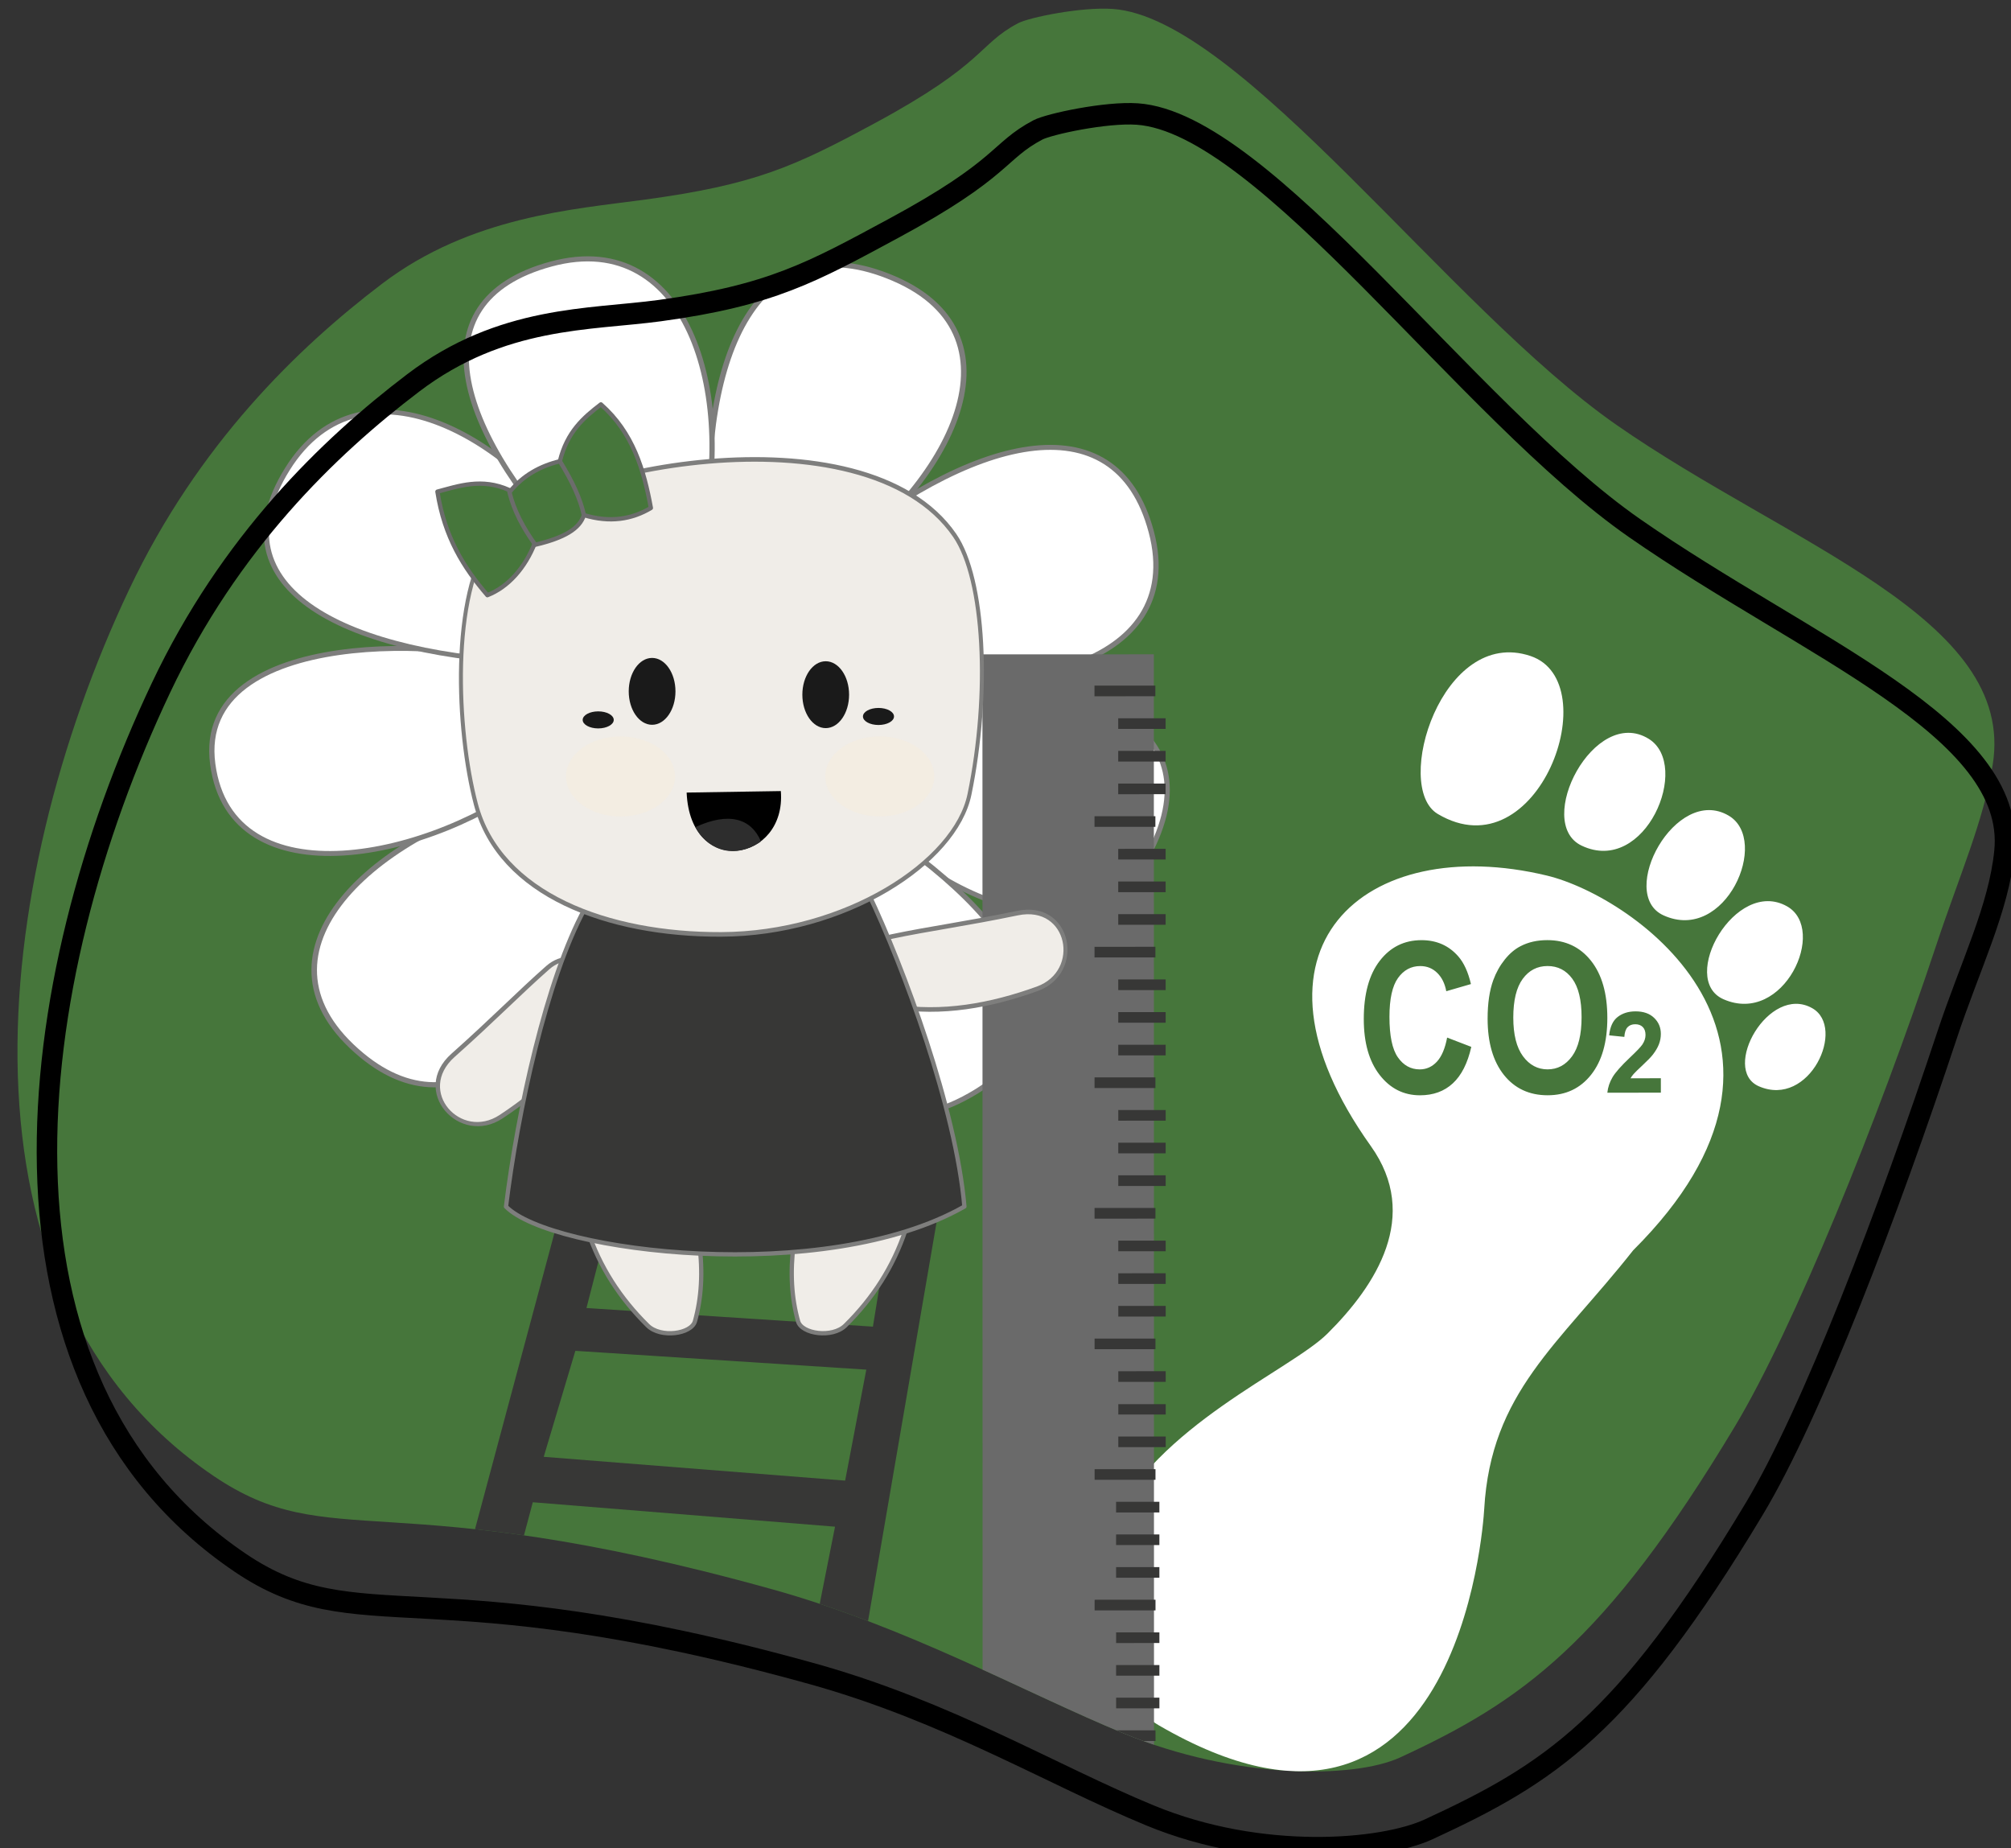 <?xml version="1.0" encoding="UTF-8" standalone="no"?>
<!DOCTYPE svg PUBLIC "-//W3C//DTD SVG 1.1//EN" "http://www.w3.org/Graphics/SVG/1.1/DTD/svg11.dtd">
<svg width="100%" height="100%" viewBox="0 0 234 215" version="1.1" xmlns="http://www.w3.org/2000/svg" xmlns:xlink="http://www.w3.org/1999/xlink" xml:space="preserve" xmlns:serif="http://www.serif.com/" style="fill-rule:evenodd;clip-rule:evenodd;stroke-linecap:round;stroke-linejoin:round;stroke-miterlimit:1.5;">
    <rect x="0" y="0" width="234" height="215" fill="#333333" stroke="none"/>
    <g transform="matrix(1,0,0,1,-8919.14,-243.369)">
        <g transform="matrix(1.815,0,0,1,-6425.26,0)">
            <g transform="matrix(0.052,0,0,0.095,8603.13,-47.627)">
                <g transform="matrix(3.183,0.107,-0.112,3.313,-4091.2,-1820.37)">
                    <path d="M588.522,1559.9C556.52,1584.77 519.263,1621.69 494.623,1675.98C444.262,1786.95 432.256,1938.27 538.754,2002.19C585.534,2030.27 606.049,2002.32 756.419,2037.09C809.28,2049.31 855.449,2072.06 894.462,2085.97C937.988,2101.49 983.864,2099.84 1001.6,2091.3C1047.41,2069.25 1079.05,2046.89 1126.83,1964.78C1147.92,1928.53 1177.99,1850.77 1198.4,1784.73C1206.43,1758.75 1215.08,1738.47 1217.9,1717.38C1225.18,1662.97 1136.18,1638.77 1067.97,1596.64C1001.4,1555.53 917.135,1451.03 867.627,1449.32C855.44,1448.9 835.385,1453.49 831.181,1455.78C815.869,1464.16 819.281,1470.95 777.053,1494.48C746.346,1511.58 731.596,1518.67 688.759,1525.63C661.862,1530.01 621.961,1533.91 588.522,1559.9Z" style="fill:rgb(70,118,59);"/>
                    <clipPath id="_clip1">
                        <path d="M588.522,1559.9C556.52,1584.77 519.263,1621.69 494.623,1675.98C444.262,1786.95 432.256,1938.27 538.754,2002.19C585.534,2030.27 606.049,2002.32 756.419,2037.09C809.28,2049.31 855.449,2072.06 894.462,2085.97C937.988,2101.49 983.864,2099.84 1001.6,2091.3C1047.41,2069.25 1079.05,2046.89 1126.83,1964.78C1147.92,1928.53 1177.99,1850.77 1198.4,1784.73C1206.43,1758.75 1215.08,1738.47 1217.9,1717.38C1225.18,1662.97 1136.18,1638.77 1067.97,1596.64C1001.4,1555.53 917.135,1451.03 867.627,1449.32C855.44,1448.9 835.385,1453.49 831.181,1455.78C815.869,1464.16 819.281,1470.95 777.053,1494.48C746.346,1511.58 731.596,1518.67 688.759,1525.63C661.862,1530.01 621.961,1533.91 588.522,1559.9Z"/>
                    </clipPath>
                    <g clip-path="url(#_clip1)">
                        <g transform="matrix(2.707,-0.088,0.072,2.037,-10865.5,-294.787)">
                            <g transform="matrix(0.392,0,0,0.5,2075.71,211.225)">
                                <path d="M5785.19,2074.33C5733.83,2002.68 5783.01,1960.39 5849.38,1976.28C5881.46,1983.96 5956.95,2036.76 5880.84,2112.14C5853.66,2146.37 5828.95,2163.59 5826.51,2205.95C5826.12,2212.66 5816.52,2347.02 5707.97,2284.37C5684.61,2270.9 5683.8,2225.67 5689.98,2212.29C5706.93,2175.6 5755.86,2155.66 5769.38,2142.3C5787.1,2124.79 5803.41,2099.74 5785.19,2074.33ZM5813.02,2035.01L5821.83,2038.38C5820.48,2044.32 5818.23,2048.72 5815.09,2051.6C5811.95,2054.49 5807.96,2055.93 5803.13,2055.93C5797.16,2055.93 5792.24,2053.46 5788.4,2048.53C5784.55,2043.59 5782.63,2036.85 5782.63,2028.29C5782.63,2019.24 5784.56,2012.21 5788.43,2007.21C5792.3,2002.2 5797.38,1999.69 5803.68,1999.69C5809.19,1999.69 5813.66,2001.66 5817.1,2005.59C5819.15,2007.92 5820.68,2011.26 5821.7,2015.61L5812.71,2018.2C5812.18,2015.38 5811.07,2013.16 5809.38,2011.53C5807.69,2009.89 5805.64,2009.08 5803.22,2009.08C5799.89,2009.08 5797.18,2010.53 5795.1,2013.42C5793.03,2016.31 5791.99,2021 5791.99,2027.48C5791.99,2034.35 5793.01,2039.25 5795.06,2042.16C5797.1,2045.08 5799.77,2046.54 5803.04,2046.54C5805.45,2046.54 5807.53,2045.61 5809.27,2043.76C5811.01,2041.9 5812.26,2038.99 5813.02,2035.01ZM5827.78,2028.14C5827.78,2022.61 5828.47,2017.96 5829.84,2014.2C5830.86,2011.43 5832.26,2008.94 5834.03,2006.74C5835.8,2004.54 5837.74,2002.91 5839.85,2001.85C5842.65,2000.41 5845.88,1999.69 5849.55,1999.69C5856.18,1999.69 5861.48,2002.18 5865.46,2007.15C5869.44,2012.12 5871.43,2019.03 5871.43,2027.88C5871.43,2036.66 5869.46,2043.53 5865.51,2048.49C5861.56,2053.45 5856.28,2055.93 5849.67,2055.93C5842.98,2055.93 5837.65,2053.46 5833.7,2048.53C5829.76,2043.59 5827.78,2036.8 5827.78,2028.14ZM5890.94,2049.77L5890.94,2055L5871.43,2055C5871.64,2053.02 5872.28,2051.15 5873.33,2049.38C5874.39,2047.61 5876.48,2045.27 5879.59,2042.34C5882.1,2039.98 5883.64,2038.38 5884.2,2037.54C5884.97,2036.38 5885.35,2035.23 5885.35,2034.09C5885.35,2032.84 5885.02,2031.87 5884.35,2031.2C5883.69,2030.53 5882.77,2030.19 5881.59,2030.19C5880.43,2030.19 5879.51,2030.54 5878.82,2031.25C5878.13,2031.96 5877.74,2033.13 5877.63,2034.77L5872.09,2034.21C5872.42,2031.12 5873.45,2028.89 5875.19,2027.55C5876.94,2026.2 5879.11,2025.52 5881.73,2025.52C5884.59,2025.52 5886.85,2026.3 5888.48,2027.87C5890.12,2029.43 5890.94,2031.37 5890.94,2033.69C5890.94,2035.02 5890.7,2036.27 5890.23,2037.47C5889.77,2038.66 5889.02,2039.91 5888.01,2041.22C5887.33,2042.09 5886.12,2043.34 5884.36,2044.97C5882.61,2046.6 5881.49,2047.68 5881.03,2048.21C5880.56,2048.74 5880.18,2049.26 5879.89,2049.77L5890.94,2049.77ZM5926.67,2052.69C5935.91,2056.7 5943.9,2051.38 5948.02,2044.18C5952.13,2036.98 5952.38,2027.9 5946.15,2024.39C5930.33,2015.47 5912.75,2046.64 5926.67,2052.69ZM5837.14,2027.77C5837.14,2033.93 5838.32,2038.6 5840.67,2041.78C5843.03,2044.95 5846.02,2046.54 5849.64,2046.54C5853.26,2046.54 5856.23,2044.97 5858.56,2041.81C5860.88,2038.66 5862.04,2033.93 5862.04,2027.62C5862.04,2021.39 5860.91,2016.74 5858.65,2013.68C5856.39,2010.61 5853.38,2009.08 5849.64,2009.08C5845.89,2009.08 5842.87,2010.63 5840.58,2013.73C5838.29,2016.84 5837.14,2021.52 5837.14,2027.77ZM5913.81,2021.15C5924.8,2025.93 5934.29,2019.6 5939.19,2011.03C5944.09,2002.46 5944.39,1991.65 5936.98,1987.47C5918.16,1976.86 5897.24,2013.95 5913.81,2021.15ZM5891.9,1990.71C5903.19,1995.83 5912.95,1989.04 5917.98,1979.85C5923.01,1970.66 5923.32,1959.07 5915.71,1954.59C5896.37,1943.22 5874.88,1982.99 5891.9,1990.71ZM5862.07,1965.44C5873.67,1970.93 5883.7,1963.65 5888.87,1953.8C5894.04,1943.95 5894.35,1931.52 5886.53,1926.72C5866.66,1914.52 5844.58,1957.16 5862.07,1965.44ZM5809.6,1953.93C5827.89,1964.75 5843.36,1952.79 5850.76,1936.95C5858.16,1921.11 5857.48,1901.39 5843.45,1896.69C5811.23,1885.88 5793.07,1944.15 5809.6,1953.93Z" style="fill:white;"/>
                            </g>
                            <g transform="matrix(0.614,0,0,0.785,3786.2,-151.437)">
                                <g transform="matrix(1.274,0,0,1.447,-5482.59,-585.855)">
                                    <path d="M4917.99,1697.95L4862.77,1694.04L4849.65,1737.04L4840.32,1737.04L4871.47,1635.64L4938.62,1638.88L4919.29,1737.04L4909.19,1737.04L4912.31,1722.73L4855.09,1719.22L4857.08,1712.71L4913.75,1716.6L4917.99,1697.95ZM4864.77,1686.79L4919.84,1690.6L4923.71,1672.89L4870.55,1669.88L4864.77,1686.79ZM4872.58,1663.05L4877.7,1645.72L4928.16,1648.61L4924.92,1666.03L4872.58,1663.05Z" style="fill:rgb(55,55,54);"/>
                                </g>
                                <g transform="matrix(0.982,0,0,0.91,-86.332,1213.24)">
                                    <g transform="matrix(0.76,0.643,-0.65,0.766,534.577,-421.334)">
                                        <path d="M826,472L852,464C862.064,427.139 851.345,385.021 817.11,394.431C783.225,403.745 793.858,438.071 826,472Z" style="fill:white;stroke:rgb(126,126,125);stroke-width:1.31px;"/>
                                    </g>
                                    <g transform="matrix(-0.026,1,-1,-0.026,1375.88,-336.338)">
                                        <path d="M826,472L852,464C862.064,427.139 851.345,385.021 817.11,394.431C783.225,403.745 793.858,438.071 826,472Z" style="fill:white;stroke:rgb(126,126,125);stroke-width:1.26px;"/>
                                    </g>
                                    <g transform="matrix(-0.627,0.779,-0.779,-0.627,1780.34,160.505)">
                                        <path d="M826,472L852,464C862.064,427.139 851.345,385.021 817.11,394.431C783.225,403.745 793.858,438.071 826,472Z" style="fill:white;stroke:rgb(126,126,125);stroke-width:1.22px;"/>
                                    </g>
                                    <g transform="matrix(-0.971,0.238,-0.238,-0.971,1803,802.822)">
                                        <path d="M826,472L852,464C862.064,427.139 851.345,385.021 817.11,394.431C783.225,403.745 793.858,438.071 826,472Z" style="fill:white;stroke:rgb(126,126,125);stroke-width:1.24px;"/>
                                    </g>
                                    <g transform="matrix(-0.486,-0.874,0.874,-0.486,822.997,1506.8)">
                                        <path d="M826,472L852,464C862.064,427.139 851.345,385.021 817.11,394.431C783.225,403.745 793.858,438.071 826,472Z" style="fill:white;stroke:rgb(126,126,125);stroke-width:1.31px;"/>
                                    </g>
                                    <g transform="matrix(0.144,-0.99,0.99,0.144,229.56,1281.48)">
                                        <path d="M826,472L852,464C857.192,448.406 851.345,385.021 817.11,394.431C783.225,403.745 800.221,449.345 826,472Z" style="fill:white;stroke:rgb(126,126,125);stroke-width:1.25px;"/>
                                    </g>
                                    <g transform="matrix(0.715,-0.7,0.7,0.715,-104.921,744.477)">
                                        <path d="M826,472L852,464C862.064,427.139 851.345,385.021 817.11,394.431C783.225,403.745 793.858,438.071 826,472Z" style="fill:white;stroke:rgb(126,126,125);stroke-width:1.22px;"/>
                                    </g>
                                    <g transform="matrix(0.968,-0.006,0.005,1,24.943,12.985)">
                                        <path d="M826,472L852.853,466.484C862.917,429.623 851.345,385.021 817.11,394.431C783.225,403.745 793.858,438.071 826,472Z" style="fill:white;stroke:rgb(126,126,125);stroke-width:1.29px;"/>
                                    </g>
                                </g>
                                <g transform="matrix(1,0,0,1,-89.669,1169.64)">
                                    <path d="M815,633L841,636C841.891,642.733 841.493,648.694 840,654C839.17,656.951 832.013,657.947 829,655C822.576,648.716 817.832,641.428 815,633Z" style="fill:rgb(240,237,232);stroke:rgb(126,126,125);stroke-width:1px;"/>
                                </g>
                                <g transform="matrix(-1,0,0,1,1614.33,1169.64)">
                                    <path d="M815,633L841,636C841.891,642.733 841.493,648.694 840,654C839.17,656.951 832.013,657.947 829,655C822.576,648.716 817.832,641.428 815,633Z" style="fill:rgb(240,237,232);stroke:rgb(126,126,125);stroke-width:1px;"/>
                                </g>
                                <g transform="matrix(0.462,-0.741,0.848,0.529,-164.39,2049.03)">
                                    <path d="M799,577C812.522,580.541 822.043,582.361 832,585C841.577,587.539 841.144,600.204 830,601C816.828,601.941 803.88,598.796 792,594C780.151,589.217 785.284,573.408 799,577Z" style="fill:rgb(240,237,232);stroke:rgb(126,126,125);stroke-width:1.06px;"/>
                                </g>
                                <g transform="matrix(1.274,0,0,0.634,-6456.12,467.274)">
                                    <rect x="5709.1" y="1896.51" width="31.317" height="407.577" style="fill:rgb(106,106,106);"/>
                                </g>
                                <g>
                                    <g transform="matrix(1.274,0,0,0.637,-5490.82,785.184)">
                                        <rect x="4971.88" y="1541.86" width="11.123" height="3.858" style="fill:rgb(55,55,54);"/>
                                    </g>
                                    <g transform="matrix(0.992,0,0,0.637,-4083.23,792.723)">
                                        <rect x="4971.88" y="1541.86" width="11.123" height="3.858" style="fill:rgb(55,55,54);"/>
                                    </g>
                                    <g transform="matrix(0.992,0,0,0.637,-4083.23,800.261)">
                                        <rect x="4971.88" y="1541.86" width="11.123" height="3.858" style="fill:rgb(55,55,54);"/>
                                    </g>
                                    <g transform="matrix(0.992,0,0,0.637,-4083.23,807.799)">
                                        <rect x="4971.88" y="1541.86" width="11.123" height="3.858" style="fill:rgb(55,55,54);"/>
                                    </g>
                                    <g transform="matrix(1.274,0,0,0.637,-5490.82,815.338)">
                                        <rect x="4971.88" y="1541.86" width="11.123" height="3.858" style="fill:rgb(55,55,54);"/>
                                    </g>
                                    <g transform="matrix(0.992,0,0,0.637,-4083.23,822.876)">
                                        <rect x="4971.88" y="1541.86" width="11.123" height="3.858" style="fill:rgb(55,55,54);"/>
                                    </g>
                                    <g transform="matrix(0.992,0,0,0.637,-4083.23,830.415)">
                                        <rect x="4971.88" y="1541.86" width="11.123" height="3.858" style="fill:rgb(55,55,54);"/>
                                    </g>
                                    <g transform="matrix(0.992,0,0,0.637,-4083.23,837.953)">
                                        <rect x="4971.88" y="1541.86" width="11.123" height="3.858" style="fill:rgb(55,55,54);"/>
                                    </g>
                                    <g transform="matrix(1.274,0,0,0.637,-5490.82,845.492)">
                                        <rect x="4971.88" y="1541.86" width="11.123" height="3.858" style="fill:rgb(55,55,54);"/>
                                    </g>
                                    <g transform="matrix(0.992,0,0,0.637,-4083.23,853.03)">
                                        <rect x="4971.88" y="1541.86" width="11.123" height="3.858" style="fill:rgb(55,55,54);"/>
                                    </g>
                                    <g transform="matrix(0.992,0,0,0.619,-4083.23,888.394)">
                                        <rect x="4971.88" y="1541.86" width="11.123" height="3.858" style="fill:rgb(55,55,54);"/>
                                    </g>
                                    <g transform="matrix(0.992,0,0,0.637,-4083.23,868.107)">
                                        <rect x="4971.88" y="1541.86" width="11.123" height="3.858" style="fill:rgb(55,55,54);"/>
                                    </g>
                                    <g transform="matrix(1.274,0,0,0.637,-5490.82,875.645)">
                                        <rect x="4971.88" y="1541.86" width="11.123" height="3.858" style="fill:rgb(55,55,54);"/>
                                    </g>
                                    <g transform="matrix(0.906,0,0,0.637,-3656.17,883.184)">
                                        <rect x="4971.88" y="1541.86" width="11.123" height="3.858" style="fill:rgb(55,55,54);"/>
                                    </g>
                                    <g transform="matrix(0.906,0,0,0.637,-3656.17,890.722)">
                                        <rect x="4971.88" y="1541.86" width="11.123" height="3.858" style="fill:rgb(55,55,54);"/>
                                    </g>
                                    <g transform="matrix(0.906,0,0,0.637,-3656.17,898.261)">
                                        <rect x="4971.88" y="1541.86" width="11.123" height="3.858" style="fill:rgb(55,55,54);"/>
                                    </g>
                                    <g transform="matrix(1.274,0,0,0.637,-5490.82,905.799)">
                                        <rect x="4971.88" y="1541.86" width="11.123" height="3.858" style="fill:rgb(55,55,54);"/>
                                    </g>
                                    <g transform="matrix(0.906,0,0,0.637,-3656.17,913.337)">
                                        <rect x="4971.88" y="1541.86" width="11.123" height="3.858" style="fill:rgb(55,55,54);"/>
                                    </g>
                                    <g transform="matrix(0.906,0,0,0.637,-3656.17,920.876)">
                                        <rect x="4971.88" y="1541.86" width="11.123" height="3.858" style="fill:rgb(55,55,54);"/>
                                    </g>
                                    <g transform="matrix(0.906,0,0,0.637,-3656.17,928.414)">
                                        <rect x="4971.88" y="1541.86" width="11.123" height="3.858" style="fill:rgb(55,55,54);"/>
                                    </g>
                                    <g transform="matrix(1.274,0,0,0.637,-5490.82,935.953)">
                                        <rect x="4971.88" y="1541.86" width="11.123" height="3.858" style="fill:rgb(55,55,54);"/>
                                    </g>
                                    <g transform="matrix(0.992,0,0,0.637,-4083.23,777.646)">
                                        <rect x="4971.88" y="1541.86" width="11.123" height="3.858" style="fill:rgb(55,55,54);"/>
                                    </g>
                                    <g transform="matrix(0.992,0,0,0.637,-4083.23,770.107)">
                                        <rect x="4971.88" y="1541.86" width="11.123" height="3.858" style="fill:rgb(55,55,54);"/>
                                    </g>
                                    <g transform="matrix(0.992,0,0,0.637,-4083.23,762.569)">
                                        <rect x="4971.88" y="1541.86" width="11.123" height="3.858" style="fill:rgb(55,55,54);"/>
                                    </g>
                                    <g transform="matrix(1.274,0,0,0.637,-5490.82,755.03)">
                                        <rect x="4971.88" y="1541.86" width="11.123" height="3.858" style="fill:rgb(55,55,54);"/>
                                    </g>
                                    <g transform="matrix(0.992,0,0,0.637,-4083.23,747.492)">
                                        <rect x="4971.88" y="1541.86" width="11.123" height="3.858" style="fill:rgb(55,55,54);"/>
                                    </g>
                                    <g transform="matrix(0.992,0,0,0.637,-4083.23,739.954)">
                                        <rect x="4971.88" y="1541.86" width="11.123" height="3.858" style="fill:rgb(55,55,54);"/>
                                    </g>
                                    <g transform="matrix(0.992,0,0,0.637,-4083.23,732.415)">
                                        <rect x="4971.88" y="1541.86" width="11.123" height="3.858" style="fill:rgb(55,55,54);"/>
                                    </g>
                                    <g transform="matrix(1.274,0,0,0.637,-5490.82,724.877)">
                                        <rect x="4971.88" y="1541.86" width="11.123" height="3.858" style="fill:rgb(55,55,54);"/>
                                    </g>
                                    <g transform="matrix(0.992,0,0,0.637,-4083.23,717.338)">
                                        <rect x="4971.88" y="1541.86" width="11.123" height="3.858" style="fill:rgb(55,55,54);"/>
                                    </g>
                                    <g transform="matrix(0.992,0,0,0.637,-4083.23,709.8)">
                                        <rect x="4971.88" y="1541.86" width="11.123" height="3.858" style="fill:rgb(55,55,54);"/>
                                    </g>
                                    <g transform="matrix(0.992,0,0,0.637,-4083.23,702.261)">
                                        <rect x="4971.88" y="1541.86" width="11.123" height="3.858" style="fill:rgb(55,55,54);"/>
                                    </g>
                                    <g transform="matrix(1.274,0,0,0.637,-5490.82,694.723)">
                                        <rect x="4971.88" y="1541.86" width="11.123" height="3.858" style="fill:rgb(55,55,54);"/>
                                    </g>
                                </g>
                                <g transform="matrix(-0.87,-0.077,-0.088,0.996,1571.35,1216.24)">
                                    <path d="M799,577C812.522,580.541 822.043,582.361 832,585C841.577,587.539 841.144,600.204 830,601C816.828,601.941 803.88,598.796 792,594C780.151,589.217 785.284,573.408 799,577Z" style="fill:rgb(240,237,232);stroke:rgb(126,126,125);stroke-width:1.06px;"/>
                                </g>
                                <g transform="matrix(0.988,0,0,0.982,-82.073,1183.41)">
                                    <path d="M816.604,554.905C807.497,571.592 800.732,602.717 798,625C808.708,635.846 873.248,643.625 906,625C904.028,602.124 891.739,568.862 883.388,551.343C858.012,551.609 847.09,550.665 816.604,554.905Z" style="fill:rgb(55,55,54);stroke:rgb(126,126,125);stroke-width:1.01px;"/>
                                </g>
                                <g transform="matrix(0.661,0.121,-0.14,0.762,155.319,1129.37)">
                                    <path d="M939.981,524.238C929.179,543.251 939.582,582.67 950.837,603.401C964.6,628.75 1004.07,634.563 1042.44,628.357C1084.66,621.529 1117.87,594.638 1118.42,573.869C1119.24,543.226 1110.29,509.981 1097.33,498.764C1058.35,465.033 952.844,501.597 939.981,524.238Z" style="fill:rgb(240,237,232);stroke:rgb(126,126,125);stroke-width:1.37px;"/>
                                </g>
                                <g transform="matrix(1,0,0,1,-87.725,1183.25)">
                                    <g transform="matrix(1.138,0,0,1.196,-554.897,-94.172)">
                                        <ellipse cx="1215.29" cy="492.568" rx="4.78" ry="6.455" style="fill:rgb(26,26,26);"/>
                                    </g>
                                    <g transform="matrix(1.138,0,0,1.196,-514.482,-93.395)">
                                        <ellipse cx="1215.29" cy="492.568" rx="4.78" ry="6.455" style="fill:rgb(26,26,26);"/>
                                    </g>
                                    <g transform="matrix(1.273,0,0,1.903,-716.458,-462.744)">
                                        <ellipse cx="1207.55" cy="513.576" rx="9.969" ry="4.861" style="fill:rgb(254,237,209);fill-opacity:0.25;"/>
                                    </g>
                                    <g transform="matrix(1.273,0,0,1.903,-656.108,-462.744)">
                                        <ellipse cx="1207.55" cy="513.576" rx="9.969" ry="4.861" style="fill:rgb(254,237,209);fill-opacity:0.25;"/>
                                    </g>
                                    <g transform="matrix(1.099,0,0,2.103,-506.065,-545.95)">
                                        <ellipse cx="1202.57" cy="498.086" rx="3.289" ry="0.936" style="fill:rgb(26,26,26);"/>
                                    </g>
                                    <g transform="matrix(1.099,0,0,2.103,-440.826,-546.727)">
                                        <ellipse cx="1202.57" cy="498.086" rx="3.289" ry="0.936" style="fill:rgb(26,26,26);"/>
                                    </g>
                                    <g transform="matrix(1,0,0,1,-131.993,-917.201)">
                                        <path d="M968.134,1435.51L990.058,1435.17C991.396,1451.56 968.988,1455.35 968.134,1435.51Z"/>
                                    </g>
                                </g>
                                <g transform="matrix(0.855,0.131,-0.131,0.855,-80.117,1134.22)">
                                    <g transform="matrix(0.988,-0.157,0.157,0.988,114.725,119.92)">
                                        <path d="M825.787,435.959C827.782,428.096 832.261,424.333 836.908,420.847C845.502,428.438 848.39,438.406 850.199,448.57C845.04,451.589 839.137,452.492 832.168,450.367L825.787,435.959Z" style="fill:rgb(70,118,59);stroke:rgb(108,108,108);stroke-width:1.15px;"/>
                                    </g>
                                    <g transform="matrix(-0.496,0.868,0.868,0.496,1017.51,-501.171)">
                                        <path d="M824.548,435.735C826.544,427.871 832.261,424.333 836.908,420.847C845.248,429.915 848.395,439.007 850.199,448.57C845.04,451.589 838.184,452.017 831.216,449.891L824.548,435.735Z" style="fill:rgb(70,118,59);stroke:rgb(108,108,108);stroke-width:1.15px;"/>
                                    </g>
                                    <g transform="matrix(0.988,-0.157,0.157,0.988,114.725,119.92)">
                                        <path d="M812.181,444.133C815.828,439.691 820.486,437.204 825.787,435.959C829.148,441.417 831.295,446.159 832.168,450.367C830.998,453.983 826.91,456.4 819.037,458.199C815.841,453.73 813.338,449.057 812.181,444.133Z" style="fill:rgb(70,118,59);stroke:rgb(108,108,108);stroke-width:1.15px;"/>
                                    </g>
                                </g>
                                <g transform="matrix(1,0,0,1,-219.67,266.065)">
                                    <path d="M970.124,1443.47C972.325,1447.81 978.273,1451.56 985.385,1446.79C983.124,1441.47 977.94,1439.9 970.124,1443.47Z" style="fill:rgb(45,45,45);"/>
                                </g>
                            </g>
                        </g>
                    </g>
                </g>
                <g transform="matrix(3.183,0.107,-0.112,3.313,-4058.98,-1704.12)">
                    <path d="M590.49,1561.42C558.488,1586.29 521.536,1622.79 496.896,1677.09C446.535,1788.05 432.368,1935.27 538.865,1999.19C585.645,2027.27 611.274,1998.28 761.644,2033.05C814.504,2045.27 855.267,2067.27 894.28,2081.18C937.806,2096.7 984.49,2091.3 1002.23,2082.76C1048.04,2060.71 1076.21,2042.46 1123.99,1960.36C1145.09,1924.11 1172.04,1849.02 1192.44,1782.98C1200.47,1757 1210.76,1735.78 1212.24,1714.56C1215.42,1668.8 1133.16,1641.91 1064.95,1599.79C998.379,1558.67 916.661,1454.79 867.152,1453.09C854.966,1452.67 833.086,1457.91 828.882,1460.21C813.569,1468.58 816.421,1474.91 774.193,1498.43C743.486,1515.54 727.753,1524.68 684.916,1531.65C658.019,1536.02 623.929,1535.43 590.49,1561.42Z" style="fill:none;stroke:black;stroke-width:7.93px;"/>
                </g>
            </g>
        </g>
    </g>
</svg>

